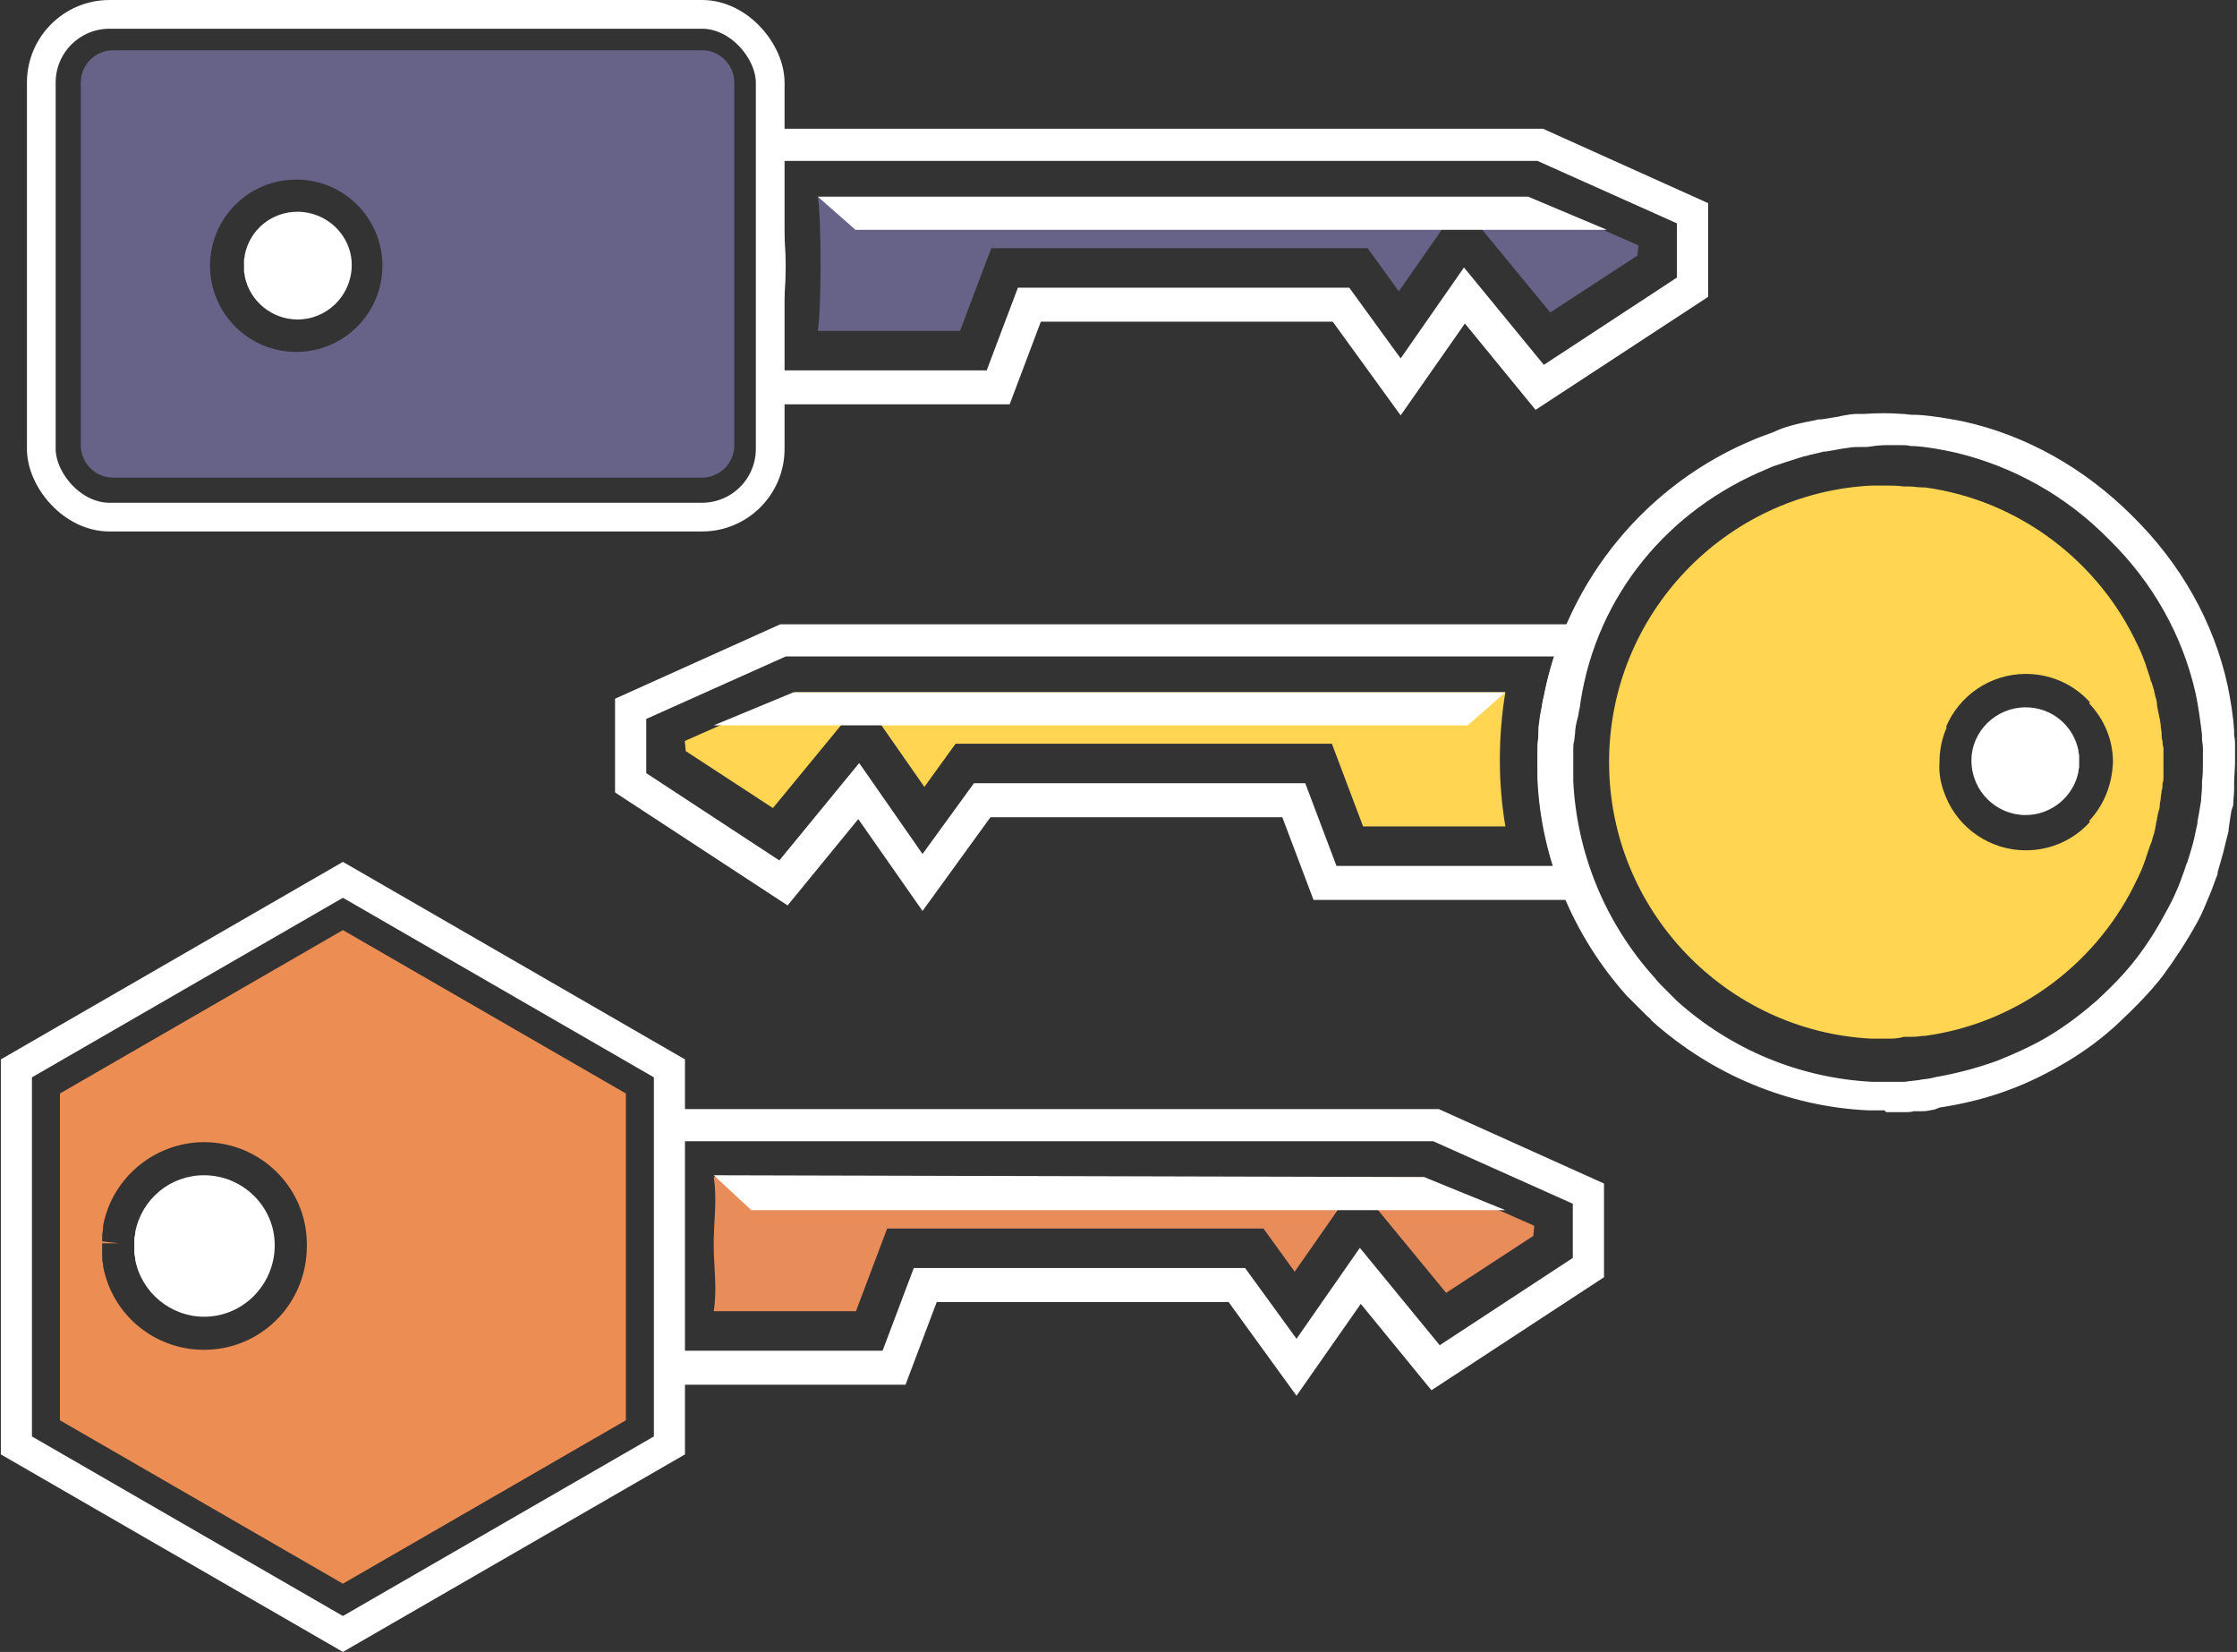 <?xml version="1.0" encoding="UTF-8"?>
<svg width="623px" height="460px" viewBox="0 0 623 460" version="1.1" xmlns="http://www.w3.org/2000/svg" xmlns:xlink="http://www.w3.org/1999/xlink">
    <rect x="0" y="0" width="623" height="460" fill="#333333" stroke="none"/>
    <!-- Generator: Sketch 59.1 (86144) - https://sketch.com -->
    <title>mf-auth-anyway-white</title>
    <desc>Created with Sketch.</desc>
    <g id="Page-1" stroke="none" stroke-width="1" fill="none" fill-rule="evenodd">
        <g id="mf-auth-anyway-white" transform="translate(-1, 4)">
            <g id="ASYMMETRIC-KEY" transform="translate(12.5, 0)">
                <g id="Group">
                    <path d="M378.579,111.668 L359.663,85.571 L278.376,85.571 L269.685,108.597 L200,108.597 L199.677,31.844 L418.199,31.844 L464.211,52.568 L464.211,78.664 L416.154,110.132 L396.472,86.083 L378.579,111.668 Z M202.969,99.131 L263.295,99.131 L271.986,76.105 L364.264,76.105 L378.579,95.805 L396.216,70.477 L418.455,97.596 L455.52,73.291 L455.52,58.196 L416.666,40.799 L202.713,40.799 C205.781,50.265 207.315,60.243 207.315,70.221 C207.315,80.199 205.781,89.921 202.969,99.131 Z" id="Shape" fill="#FFFFFF" fill-rule="nonzero"></path>
                    <rect id="Rectangle" stroke="#FFFFFF" stroke-width="8" x="0" y="0" width="203" height="140" rx="19"></rect>
                    <path d="M184,10 C188.971,10 193,14.029 193,19 L193,120 C193,124.971 188.971,129 184,129 L20,129 C15.029,129 11,124.971 11,120 L11,19 C11,14.029 15.029,10 20,10 L184,10 Z M71,46 C57.745,46 47,56.745 47,70 C47,83.255 57.745,94 71,94 C84.255,94 95,83.255 95,70 C95,56.745 84.255,46 71,46 Z" id="Combined-Shape" fill="#666288" fill-rule="nonzero"></path>
                    <path d="M414.11,50.777 L216.261,50.777 C217.284,56.917 217.284,81.99 216.261,88.13 L255.882,88.13 L264.573,65.104 L369.376,65.104 L378.067,77.129 L395.194,52.568 L420.244,83.013 L444.528,67.151 L444.784,64.336 L414.11,50.777 Z" id="Path" fill="#666288" fill-rule="nonzero"></path>
                    <polygon id="Rectangle" fill="#FFFFFF" fill-rule="nonzero" points="216.261 50.777 414.11 50.777 436 59.987 226.742 59.987"></polygon>
                    <path d="M71.356,54.965 C64.101,54.965 58.022,60.03 56.65,67.043 L56.65,67.238 C56.65,67.627 56.454,68.017 56.454,68.406 C56.454,68.601 56.454,68.991 56.454,69.186 L56.454,70.16 L56.454,70.549 C56.454,70.939 56.454,71.329 56.454,71.523 C56.454,71.913 56.65,72.303 56.65,72.692 L56.65,72.887 C58.022,79.9 64.297,84.965 71.356,84.965 C79.591,84.965 86.258,78.342 86.454,70.16 L86.454,69.77 C86.454,61.588 79.591,54.965 71.356,54.965 Z" id="Path" fill="#FFFFFF" fill-rule="nonzero"></path>
                </g>
            </g>
            <g id="ASYMMETRIC-KEY-Copy-2" transform="translate(0.5, 236)" fill-rule="nonzero">
                <path d="M361.579,148.668 L342.663,122.571 L261.376,122.571 L252.685,145.597 L183.869,145.597 L182.677,68.844 L401.199,68.844 L447.211,89.568 L447.211,115.664 L399.154,147.132 L379.472,123.083 L361.579,148.668 Z M185.969,136.131 L246.295,136.131 L254.986,113.105 L347.264,113.105 L361.579,132.805 L379.216,107.477 L401.455,134.596 L438.52,110.291 L438.52,95.196 L399.666,77.799 L185.713,77.799 C188.781,87.265 190.315,97.243 190.315,107.221 C190.315,117.199 188.781,126.921 185.969,136.131 Z" id="Shape" fill="#FFFFFF"></path>
                <g id="Group">
                    <path d="M397.11,87.777 L199.261,87.777 C200.284,93.917 199.261,100.057 199.261,106.453 C199.261,112.594 200.284,118.99 199.261,125.13 L238.882,125.13 L247.573,102.104 L352.376,102.104 L361.067,114.129 L378.194,89.568 L403.244,120.013 L427.528,104.151 L427.784,101.336 L397.11,87.777 Z" id="Path" fill="#E88C59"></path>
                    <polygon id="Rectangle" fill="#FFFFFF" points="199.261 87.265 397.11 87.777 419.739 96.987 209.742 96.987"></polygon>
                    <path d="M96,19 L174.808,64.5 L174.808,155.5 L96,201 L17.192,155.5 L17.192,64.5 L96,19 Z M57.326,78.055 C43.778,78.055 31.764,87.777 29.208,101.336 L29.208,101.336 L29.208,101.848 C29.208,102.616 28.952,103.383 28.952,104.151 L28.952,104.151 L28.952,105.686 L33.553,106.197 L28.952,106.197 L28.952,106.197 L28.952,109.779 C28.952,110.547 28.952,111.314 29.208,112.082 L29.208,112.082 L29.208,112.594 C31.764,126.153 43.522,135.875 57.326,135.875 C73.174,135.875 85.955,123.083 85.955,106.965 L85.955,106.965 L85.955,106.454 L85.955,106.454 L85.951,105.986 C85.699,90.592 73.016,78.055 57.326,78.055 Z" id="Combined-Shape" fill="#EC8D53"></path>
                    <path d="M96,0 L191.263,55 L191.263,165 L96,220 L0.737,165 L0.737,55 L96,0 Z M96,10 L9.397,60 L9.397,160 L96,210 L182.603,160 L182.603,60 L96,10 Z" id="Combined-Shape" fill="#FFFFFF"></path>
                    <path d="M57.326,87.265 C47.868,87.265 39.944,93.917 38.154,103.127 L38.154,103.383 C38.154,103.895 37.899,104.406 37.899,104.918 C37.899,105.174 37.899,105.686 37.899,105.942 L37.899,107.221 L37.899,107.732 C37.899,108.244 37.899,108.756 37.899,109.012 C37.899,109.523 38.154,110.035 38.154,110.547 L38.154,110.803 C39.944,120.013 48.124,126.665 57.326,126.665 C68.062,126.665 76.753,117.966 77.008,107.221 L77.008,106.709 C77.008,95.964 68.062,87.265 57.326,87.265 Z" id="Path" fill="#FFFFFF"></path>
                </g>
            </g>
            <g id="ASYMMETRIC-KEY-Copy" transform="translate(397.5, 208.5) scale(-1, 1) translate(-397.5, -208.5) translate(171.5, 111)" fill-rule="nonzero">
                <g id="Group">
                    <path d="M97.18,174.23 C98.458,174.23 99.736,174.23 101.27,174.23 C141.913,172.183 174.376,138.412 174.376,97.221 L174.376,97.221 L174.376,97.221 C174.376,56.03 141.913,22.258 101.27,20.212 C99.992,20.212 98.713,20.212 97.18,20.212 C95.646,20.212 94.112,20.212 92.323,20.468 C91.812,20.468 91.301,20.468 90.789,20.468 C89.511,20.468 88.489,20.723 87.211,20.723 C86.955,20.723 86.699,20.723 86.444,20.723 L86.444,20.723 C60.115,24.305 37.876,41.447 27.14,64.729 L27.14,64.729 C26.885,64.984 26.885,65.496 26.629,65.752 C26.374,66.264 26.118,67.031 25.862,67.543 C25.607,68.31 25.351,68.822 25.096,69.59 C24.84,70.101 24.84,70.613 24.584,71.125 C24.329,71.892 24.073,72.66 23.817,73.427 C23.562,74.195 23.562,74.706 23.306,74.962 C23.051,75.73 22.795,76.497 22.539,77.521 C22.539,78.032 22.284,78.288 22.284,78.8 C22.028,79.568 21.772,80.335 21.772,81.358 C21.772,81.87 21.517,82.382 21.517,82.894 C21.261,83.661 21.261,84.429 21.006,85.196 C21.006,85.708 20.75,86.219 20.75,86.987 C20.75,87.755 20.494,88.522 20.494,89.29 C20.494,90.057 20.494,90.825 20.239,91.336 C20.239,91.848 20.239,92.616 19.983,93.127 C19.983,94.406 19.983,95.686 19.983,96.709 C19.983,96.965 19.983,96.965 19.983,97.221 L19.983,97.221 L19.983,97.221 C19.983,97.477 19.983,97.477 19.983,97.732 C19.983,99.012 19.983,100.291 19.983,101.314 C19.983,102.082 19.983,102.594 20.239,103.105 C20.239,103.873 20.239,104.64 20.494,105.152 C20.494,105.919 20.75,106.687 20.75,107.455 C20.75,107.966 21.006,108.478 21.006,109.245 C21.006,110.013 21.261,110.781 21.517,111.548 C21.517,112.06 21.772,112.571 21.772,113.083 C22.028,113.851 22.028,114.618 22.284,115.642 C22.284,116.153 22.539,116.409 22.539,116.921 C22.795,117.688 23.051,118.456 23.306,119.479 C23.562,119.991 23.562,120.247 23.817,120.758 C24.073,121.526 24.329,122.294 24.584,123.061 C24.84,123.573 24.84,124.084 25.096,124.596 C25.351,125.364 25.607,125.875 25.862,126.643 C26.118,127.155 26.374,127.922 26.629,128.434 C26.885,128.69 26.885,129.201 27.14,129.457 L27.14,129.457 C37.876,152.739 60.115,169.881 86.444,173.462 L86.444,173.462 C86.699,173.462 86.955,173.462 87.211,173.462 C88.489,173.718 89.511,173.718 90.789,173.718 C91.301,173.718 91.812,173.718 92.323,173.718 C93.857,174.23 95.39,174.23 97.18,174.23 Z M80.565,106.943 C76.986,115.642 68.295,121.782 58.326,121.782 C51.169,121.782 44.778,118.712 40.433,113.851 L40.688,113.595 C36.598,109.245 34.298,103.617 34.042,97.221 C34.042,90.825 36.598,85.196 40.688,80.847 L40.433,80.591 C44.778,75.73 51.169,72.66 58.326,72.66 C68.295,72.66 76.986,78.8 80.565,87.499 C80.565,87.499 80.565,87.499 80.309,87.499 C81.587,90.313 82.354,93.639 82.354,97.221 C82.61,100.803 81.843,103.873 80.565,106.943 L80.565,106.943 Z" id="Shape" fill="#FFD552"></path>
                    <path d="M97.18,194.697 L97.18,194.697 C96.924,194.697 96.924,194.697 97.18,194.697 C95.39,194.697 93.857,194.697 92.067,194.697 C91.301,194.697 90.278,194.697 89.511,194.442 L88.233,194.442 C87.978,194.442 87.466,194.442 87.211,194.442 C85.933,194.442 84.91,194.186 83.632,193.93 L82.354,193.418 C75.708,192.395 69.317,190.86 63.183,188.557 C57.559,186.51 51.935,183.696 46.823,180.626 C41.711,177.556 36.854,173.974 32.508,169.881 C28.163,165.787 23.817,161.438 20.239,156.832 C16.66,151.971 13.337,146.855 10.525,141.738 C9.247,139.435 8.225,136.877 6.947,133.806 C6.18,132.016 5.669,130.225 4.902,128.434 L4.902,127.922 C4.39,126.131 3.879,124.34 3.368,122.549 C2.857,120.247 2.346,118.456 1.834,116.409 L1.834,115.897 C1.579,114.106 1.323,112.316 1.067,110.781 L0.556,109.245 C0.556,107.71 0.301,106.175 0.301,104.896 L0.301,103.105 C0.301,101.058 0.045,99.268 0.045,97.221 C0.045,95.686 0.045,94.151 0.045,92.616 C0.045,91.592 0.045,90.825 0.301,89.801 L0.301,88.522 C0.556,84.173 1.323,79.823 2.09,75.986 C5.924,58.332 15.126,41.958 28.674,28.655 C41.966,15.351 58.326,6.14 75.963,2.303 C80.053,1.535 84.143,0.768 88.744,0.512 L89.767,0.512 C90.789,0.512 91.812,0.256 92.834,0.256 C96.157,-4.20080637e-14 99.736,-4.20080637e-14 103.315,0.256 L105.104,0.256 C106.638,0.256 107.916,0.512 109.449,0.768 L110.472,1.023 C112.006,1.279 113.795,1.535 115.329,1.791 L116.096,1.791 C118.14,2.303 119.93,2.558 121.975,3.07 C124.02,3.582 125.809,4.094 127.598,4.861 L128.11,5.117 C129.899,5.884 131.688,6.396 133.478,7.164 C163.64,19.444 185.624,46.052 192.27,77.777 C192.27,78.032 192.27,78.288 192.525,78.8 L192.781,79.823 C193.037,80.847 193.037,81.614 193.292,82.638 L193.548,83.917 C193.803,85.196 193.803,86.219 194.059,87.499 C194.059,87.755 194.059,88.266 194.059,88.522 L194.059,89.801 C194.059,90.569 194.315,91.592 194.315,92.36 C194.315,93.895 194.315,95.686 194.315,97.221 L194.315,97.477 C194.315,99.012 194.315,100.547 194.315,102.082 C193.292,124.34 184.346,145.575 169.52,162.205 L169.264,162.461 C168.497,163.229 167.73,163.996 166.963,164.764 L165.941,165.787 C165.685,166.043 165.174,166.555 164.919,166.81 L163.896,167.834 C163.385,168.345 162.874,168.601 162.618,169.113 L162.362,169.369 C145.747,184.208 124.531,193.162 102.292,194.186 C100.758,194.186 99.225,194.186 97.691,194.186 L97.18,194.697 Z M97.18,8.955 C95.902,8.955 94.368,8.955 93.09,8.955 C92.067,8.955 91.301,8.955 90.278,9.21 L89.511,9.21 C85.421,9.466 81.587,10.234 78.008,11.001 C61.904,14.839 47.079,23.026 35.065,35.306 C22.795,47.331 14.615,62.17 11.037,78.032 C10.27,81.614 9.758,85.452 9.247,89.545 L9.247,90.569 C9.247,91.592 8.992,92.36 8.992,93.127 C8.992,94.406 8.992,95.942 8.992,97.221 C8.992,99.012 8.992,100.803 9.247,102.594 L9.247,104.129 C9.247,105.408 9.503,106.687 9.503,107.966 L9.758,109.501 C10.014,111.036 10.27,112.571 10.525,113.851 L10.525,114.362 C11.037,116.409 11.292,118.2 11.803,119.991 C12.315,121.782 12.826,123.573 13.337,125.108 L13.593,125.619 C14.104,127.41 14.871,129.201 15.382,130.736 C16.404,133.295 17.427,135.597 18.705,137.9 C21.261,142.761 24.073,147.366 27.396,151.716 C30.719,156.065 34.553,159.903 38.388,163.484 C42.478,167.066 46.823,170.392 51.424,173.206 C56.025,176.021 61.138,178.323 66.25,180.37 C71.874,182.417 77.753,183.952 83.632,184.975 L84.654,185.231 C85.677,185.487 86.955,185.487 87.978,185.743 L90.022,185.999 C90.789,185.999 91.556,186.255 92.323,186.255 C93.857,186.255 95.39,186.255 96.669,186.255 L96.669,190.86 L96.669,186.255 L96.669,190.86 L96.669,186.255 C98.458,186.255 99.736,186.255 101.014,186.255 C121.208,185.231 140.379,177.3 155.461,163.74 L155.716,163.484 C156.228,162.973 156.483,162.717 156.994,162.205 L158.017,161.182 C158.272,160.926 158.528,160.67 158.784,160.414 L159.551,159.647 C160.317,158.879 161.084,158.112 161.596,157.344 L161.851,157.088 C175.399,141.994 183.323,122.805 184.346,102.594 C184.346,101.314 184.346,99.779 184.346,98.5 L184.346,98.244 C184.346,96.709 184.346,95.174 184.346,93.639 C184.346,92.871 184.346,92.104 184.09,91.336 L183.834,89.034 C183.834,88.01 183.579,86.731 183.323,85.708 L183.067,84.684 C182.812,83.917 182.812,82.894 182.556,82.126 L182.301,80.335 C177.699,50.657 157.761,26.864 130.41,15.606 C128.876,14.839 127.087,14.327 125.553,13.816 L124.787,13.56 C123.253,13.048 121.463,12.536 119.93,12.025 L119.674,12.025 C118.14,11.513 116.351,11.257 114.562,10.745 L114.051,10.745 C112.517,10.49 110.983,10.234 109.705,9.978 L107.916,9.722 C106.638,9.466 105.36,9.466 104.081,9.466 L102.548,9.466 C100.758,9.21 98.969,8.955 97.18,8.955 Z" id="Shape" fill="#FFFFFF"></path>
                    <path d="M365.579,138.668 L346.663,112.571 L265.376,112.571 L256.685,135.597 L176.933,135.597 L179.233,129.457 C183.067,119.223 185.112,108.478 185.112,97.732 C185.112,86.731 183.067,75.73 178.978,65.496 L176.677,58.844 L405.199,58.844 L451.211,79.568 L451.211,105.664 L403.154,137.132 L383.472,113.083 L365.579,138.668 Z M189.969,126.131 L250.295,126.131 L258.986,103.105 L351.264,103.105 L365.579,122.805 L383.216,97.477 L405.455,124.596 L442.52,100.291 L442.52,85.196 L403.666,67.799 L189.713,67.799 C192.781,77.265 194.315,87.243 194.315,97.221 C194.315,107.199 192.781,116.921 189.969,126.131 Z" id="Shape" fill="#FFFFFF"></path>
                    <path d="M431.784,91.336 L401.11,77.777 L203.261,77.777 C204.284,83.917 204.795,90.313 204.795,96.709 C204.795,102.849 204.284,108.99 203.261,115.13 L242.882,115.13 L251.573,92.104 L356.376,92.104 L365.067,104.129 L382.194,79.568 L407.244,110.013 L431.528,94.151 L431.784,91.336 L431.784,91.336 Z" id="Path" fill="#FFD552"></path>
                    <polygon id="Rectangle" fill="#FFFFFF" points="203.261 77.777 401.5 77.777 423.739 86.987 213.742 86.987"></polygon>
                    <path d="M58.356,81.965 C51.101,81.965 45.022,87.03 43.65,94.043 L43.65,94.238 C43.65,94.627 43.454,95.017 43.454,95.406 C43.454,95.601 43.454,95.991 43.454,96.186 L43.454,97.16 L43.454,97.549 C43.454,97.939 43.454,98.329 43.454,98.523 C43.454,98.913 43.65,99.303 43.65,99.692 L43.65,99.887 C45.022,106.9 51.297,111.965 58.356,111.965 C66.591,111.965 73.258,105.342 73.454,97.16 L73.454,96.77 C73.454,88.588 66.591,81.965 58.356,81.965 Z" id="Path" fill="#FFFFFF"></path>
                </g>
            </g>
        </g>
    </g>
</svg>
